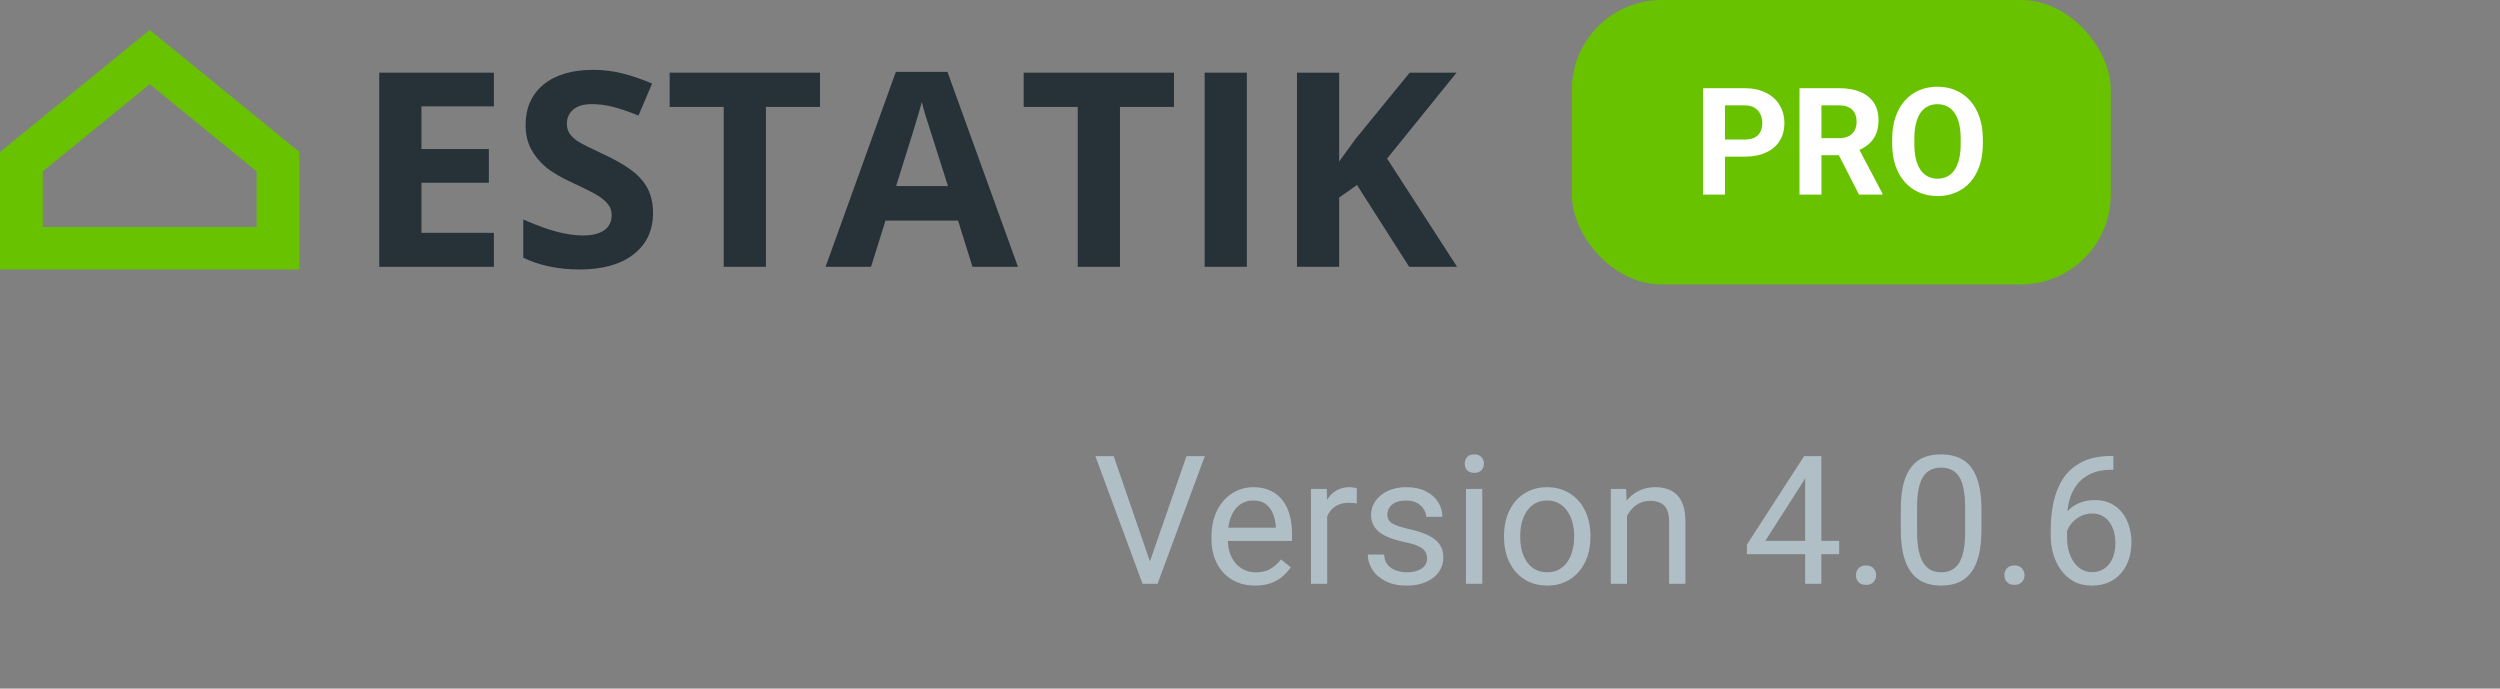 <svg width="167" height="46" viewBox="0 0 167 46" fill="none" xmlns="http://www.w3.org/2000/svg">
<rect x="0" y="0" width="167" height="46" fill="#808080" stroke="none"/>
<path d="M2.857 10.201H0V18H20V10.201H17.143V15.164H2.857V10.201Z" fill="#69C200"/>
<path fill-rule="evenodd" clip-rule="evenodd" d="M10 5.624L1.715 12.376L0 10.153L9.978 2.022L9.995 2L10 2.004L10.005 2L10.022 2.022L20 10.153L18.285 12.376L10 5.624Z" fill="#69C200"/>
<path d="M32.992 17.823H25.333V4.853H32.992V7.106H28.153V9.954H32.655V12.207H28.153V15.552H32.992V17.823Z" fill="#263238"/>
<path d="M43.624 14.221C43.624 15.392 43.191 16.314 42.324 16.989C41.463 17.663 40.262 18 38.722 18C37.303 18 36.048 17.74 34.956 17.219V14.664C35.854 15.055 36.612 15.33 37.23 15.489C37.855 15.649 38.425 15.729 38.94 15.729C39.559 15.729 40.032 15.614 40.359 15.383C40.693 15.152 40.859 14.809 40.859 14.354C40.859 14.1 40.787 13.875 40.641 13.68C40.495 13.479 40.28 13.286 39.995 13.103C39.716 12.92 39.143 12.627 38.276 12.225C37.464 11.852 36.854 11.495 36.448 11.151C36.042 10.808 35.717 10.409 35.475 9.954C35.232 9.498 35.111 8.966 35.111 8.357C35.111 7.21 35.508 6.308 36.303 5.651C37.103 4.995 38.206 4.667 39.613 4.667C40.304 4.667 40.962 4.746 41.587 4.906C42.218 5.066 42.876 5.291 43.561 5.58L42.651 7.718C41.942 7.434 41.353 7.236 40.887 7.124C40.426 7.012 39.971 6.955 39.522 6.955C38.989 6.955 38.579 7.077 38.294 7.319C38.009 7.562 37.867 7.878 37.867 8.268C37.867 8.511 37.925 8.724 38.04 8.907C38.155 9.084 38.337 9.259 38.586 9.43C38.84 9.596 39.437 9.898 40.377 10.335C41.62 10.915 42.472 11.497 42.933 12.083C43.394 12.662 43.624 13.375 43.624 14.221Z" fill="#263238"/>
<path d="M51.164 17.823H48.345V7.142H44.734V4.853H54.776V7.142H51.164V17.823Z" fill="#263238"/>
<path d="M64.962 17.823L63.998 14.735H59.15L58.186 17.823H55.148L59.842 4.8H63.289L68 17.823H64.962ZM63.325 12.429C62.434 9.632 61.931 8.049 61.815 7.683C61.706 7.316 61.627 7.026 61.579 6.813C61.379 7.57 60.806 9.442 59.86 12.429H63.325Z" fill="#263238"/>
<path d="M74.813 17.823H71.993V7.142H68.382V4.853H78.424V7.142H74.813V17.823Z" fill="#263238"/>
<path d="M80.47 17.823V4.853H83.29V17.823H80.47Z" fill="#263238"/>
<path d="M97.333 17.823H94.132L90.648 12.358L89.457 13.192V17.823H86.637V4.853H89.457V10.788L90.566 9.262L94.168 4.853H97.297L92.658 10.593L97.333 17.823Z" fill="#263238"/>
<rect x="105" width="36" height="19" rx="6" fill="#69C200"/>
<path d="M116.53 10.466H114.719V9.323H116.53C116.81 9.323 117.038 9.278 117.214 9.187C117.39 9.092 117.518 8.962 117.6 8.796C117.681 8.63 117.722 8.443 117.722 8.234C117.722 8.023 117.681 7.826 117.6 7.644C117.518 7.461 117.39 7.315 117.214 7.204C117.038 7.093 116.81 7.038 116.53 7.038H115.227V13H113.762V5.891H116.53C117.087 5.891 117.564 5.992 117.961 6.193C118.361 6.392 118.667 6.667 118.879 7.019C119.09 7.37 119.196 7.772 119.196 8.225C119.196 8.684 119.09 9.081 118.879 9.416C118.667 9.751 118.361 10.01 117.961 10.192C117.564 10.375 117.087 10.466 116.53 10.466ZM120.207 5.891H122.858C123.402 5.891 123.869 5.972 124.26 6.135C124.654 6.298 124.956 6.538 125.168 6.857C125.38 7.176 125.485 7.569 125.485 8.034C125.485 8.415 125.42 8.742 125.29 9.016C125.163 9.286 124.982 9.512 124.748 9.694C124.517 9.873 124.245 10.017 123.933 10.124L123.469 10.368H121.164L121.154 9.226H122.868C123.125 9.226 123.339 9.18 123.508 9.089C123.677 8.998 123.804 8.871 123.889 8.708C123.977 8.545 124.021 8.356 124.021 8.142C124.021 7.914 123.978 7.717 123.894 7.551C123.809 7.385 123.68 7.258 123.508 7.17C123.335 7.082 123.119 7.038 122.858 7.038H121.672V13H120.207V5.891ZM124.182 13L122.561 9.831L124.108 9.821L125.749 12.932V13H124.182ZM132.453 9.279V9.616C132.453 10.157 132.38 10.642 132.233 11.071C132.087 11.501 131.88 11.867 131.613 12.17C131.346 12.469 131.027 12.699 130.656 12.858C130.288 13.018 129.88 13.098 129.431 13.098C128.985 13.098 128.576 13.018 128.205 12.858C127.837 12.699 127.518 12.469 127.248 12.17C126.978 11.867 126.768 11.501 126.618 11.071C126.472 10.642 126.398 10.157 126.398 9.616V9.279C126.398 8.736 126.472 8.251 126.618 7.824C126.765 7.395 126.971 7.028 127.238 6.726C127.508 6.423 127.827 6.192 128.195 6.032C128.566 5.873 128.975 5.793 129.421 5.793C129.87 5.793 130.279 5.873 130.646 6.032C131.018 6.192 131.337 6.423 131.604 6.726C131.874 7.028 132.082 7.395 132.229 7.824C132.378 8.251 132.453 8.736 132.453 9.279ZM130.974 9.616V9.27C130.974 8.892 130.939 8.56 130.871 8.273C130.803 7.987 130.702 7.746 130.568 7.551C130.435 7.355 130.272 7.209 130.08 7.111C129.888 7.01 129.668 6.96 129.421 6.96C129.174 6.96 128.954 7.01 128.762 7.111C128.573 7.209 128.412 7.355 128.278 7.551C128.148 7.746 128.049 7.987 127.98 8.273C127.912 8.56 127.878 8.892 127.878 9.27V9.616C127.878 9.991 127.912 10.323 127.98 10.612C128.049 10.899 128.15 11.141 128.283 11.34C128.417 11.535 128.579 11.683 128.771 11.784C128.964 11.885 129.183 11.935 129.431 11.935C129.678 11.935 129.898 11.885 130.09 11.784C130.282 11.683 130.443 11.535 130.573 11.34C130.703 11.141 130.803 10.899 130.871 10.612C130.939 10.323 130.974 9.991 130.974 9.616Z" fill="white"/>
<path d="M76.744 37.705L79.258 30.469H80.482L77.324 39H76.451L76.744 37.705ZM74.394 30.469L76.885 37.705L77.195 39H76.322L73.17 30.469H74.394ZM83.84 39.117C83.398 39.117 82.998 39.043 82.639 38.895C82.283 38.742 81.977 38.529 81.719 38.256C81.465 37.982 81.269 37.658 81.133 37.283C80.996 36.908 80.928 36.498 80.928 36.053V35.807C80.928 35.291 81.004 34.832 81.156 34.43C81.309 34.023 81.516 33.68 81.777 33.398C82.039 33.117 82.336 32.904 82.668 32.76C83 32.615 83.344 32.543 83.699 32.543C84.152 32.543 84.543 32.621 84.871 32.777C85.203 32.934 85.475 33.152 85.686 33.434C85.897 33.711 86.053 34.039 86.154 34.418C86.256 34.793 86.307 35.203 86.307 35.648V36.135H81.572V35.25H85.223V35.168C85.207 34.887 85.148 34.613 85.047 34.348C84.949 34.082 84.793 33.863 84.578 33.691C84.363 33.52 84.07 33.434 83.699 33.434C83.453 33.434 83.227 33.486 83.019 33.592C82.812 33.693 82.635 33.846 82.486 34.049C82.338 34.252 82.223 34.5 82.141 34.793C82.059 35.086 82.018 35.424 82.018 35.807V36.053C82.018 36.353 82.059 36.637 82.141 36.902C82.227 37.164 82.35 37.395 82.51 37.594C82.674 37.793 82.871 37.949 83.102 38.062C83.336 38.176 83.602 38.232 83.898 38.232C84.281 38.232 84.606 38.154 84.871 37.998C85.137 37.842 85.369 37.633 85.568 37.371L86.225 37.893C86.088 38.1 85.914 38.297 85.703 38.484C85.492 38.672 85.232 38.824 84.924 38.941C84.619 39.059 84.258 39.117 83.84 39.117ZM88.656 33.656V39H87.572V32.66H88.627L88.656 33.656ZM90.637 32.625L90.631 33.633C90.541 33.613 90.455 33.602 90.373 33.598C90.295 33.59 90.205 33.586 90.103 33.586C89.853 33.586 89.633 33.625 89.441 33.703C89.25 33.781 89.088 33.891 88.955 34.031C88.822 34.172 88.717 34.34 88.639 34.535C88.564 34.727 88.516 34.938 88.492 35.168L88.188 35.344C88.188 34.961 88.225 34.602 88.299 34.266C88.377 33.93 88.496 33.633 88.656 33.375C88.816 33.113 89.019 32.91 89.266 32.766C89.516 32.617 89.812 32.543 90.156 32.543C90.234 32.543 90.324 32.553 90.426 32.572C90.527 32.588 90.598 32.605 90.637 32.625ZM95.33 37.318C95.33 37.162 95.295 37.018 95.225 36.885C95.158 36.748 95.019 36.625 94.809 36.516C94.602 36.402 94.289 36.305 93.871 36.223C93.519 36.148 93.201 36.06 92.916 35.959C92.635 35.857 92.394 35.734 92.195 35.59C92 35.445 91.85 35.275 91.744 35.08C91.639 34.885 91.586 34.656 91.586 34.395C91.586 34.145 91.641 33.908 91.75 33.685C91.863 33.463 92.022 33.266 92.225 33.094C92.432 32.922 92.68 32.787 92.969 32.69C93.258 32.592 93.58 32.543 93.936 32.543C94.443 32.543 94.877 32.633 95.236 32.812C95.596 32.992 95.871 33.232 96.062 33.533C96.254 33.83 96.35 34.16 96.35 34.523H95.266C95.266 34.348 95.213 34.178 95.107 34.014C95.006 33.846 94.856 33.707 94.656 33.598C94.461 33.488 94.221 33.434 93.936 33.434C93.635 33.434 93.391 33.48 93.203 33.574C93.019 33.664 92.885 33.779 92.799 33.92C92.717 34.06 92.676 34.209 92.676 34.365C92.676 34.482 92.695 34.588 92.734 34.682C92.777 34.772 92.852 34.855 92.957 34.934C93.062 35.008 93.211 35.078 93.402 35.145C93.594 35.211 93.838 35.277 94.135 35.344C94.654 35.461 95.082 35.602 95.418 35.766C95.754 35.93 96.004 36.131 96.168 36.369C96.332 36.607 96.414 36.897 96.414 37.236C96.414 37.514 96.356 37.768 96.238 37.998C96.125 38.228 95.959 38.428 95.74 38.596C95.525 38.76 95.268 38.889 94.967 38.982C94.67 39.072 94.336 39.117 93.965 39.117C93.406 39.117 92.934 39.018 92.547 38.818C92.16 38.619 91.867 38.361 91.668 38.045C91.469 37.728 91.369 37.395 91.369 37.043H92.459C92.475 37.34 92.561 37.576 92.717 37.752C92.873 37.924 93.064 38.047 93.291 38.121C93.518 38.191 93.742 38.227 93.965 38.227C94.262 38.227 94.51 38.188 94.709 38.109C94.912 38.031 95.066 37.924 95.172 37.787C95.277 37.65 95.33 37.494 95.33 37.318ZM99.016 32.66V39H97.926V32.66H99.016ZM97.844 30.979C97.844 30.803 97.897 30.654 98.002 30.533C98.111 30.412 98.272 30.352 98.482 30.352C98.689 30.352 98.848 30.412 98.957 30.533C99.07 30.654 99.127 30.803 99.127 30.979C99.127 31.146 99.07 31.291 98.957 31.412C98.848 31.529 98.689 31.588 98.482 31.588C98.272 31.588 98.111 31.529 98.002 31.412C97.897 31.291 97.844 31.146 97.844 30.979ZM100.469 35.9V35.766C100.469 35.309 100.535 34.885 100.668 34.494C100.801 34.1 100.992 33.758 101.242 33.469C101.492 33.176 101.795 32.949 102.15 32.789C102.506 32.625 102.904 32.543 103.346 32.543C103.791 32.543 104.191 32.625 104.547 32.789C104.906 32.949 105.211 33.176 105.461 33.469C105.715 33.758 105.908 34.1 106.041 34.494C106.174 34.885 106.24 35.309 106.24 35.766V35.9C106.24 36.357 106.174 36.781 106.041 37.172C105.908 37.562 105.715 37.904 105.461 38.197C105.211 38.486 104.908 38.713 104.553 38.877C104.201 39.037 103.803 39.117 103.357 39.117C102.912 39.117 102.512 39.037 102.156 38.877C101.801 38.713 101.496 38.486 101.242 38.197C100.992 37.904 100.801 37.562 100.668 37.172C100.535 36.781 100.469 36.357 100.469 35.9ZM101.553 35.766V35.9C101.553 36.217 101.59 36.516 101.664 36.797C101.738 37.074 101.85 37.32 101.998 37.535C102.15 37.75 102.34 37.92 102.566 38.045C102.793 38.166 103.057 38.227 103.357 38.227C103.654 38.227 103.914 38.166 104.137 38.045C104.363 37.92 104.551 37.75 104.699 37.535C104.848 37.32 104.959 37.074 105.033 36.797C105.111 36.516 105.15 36.217 105.15 35.9V35.766C105.15 35.453 105.111 35.158 105.033 34.881C104.959 34.6 104.846 34.352 104.693 34.137C104.545 33.918 104.357 33.746 104.131 33.621C103.908 33.496 103.646 33.434 103.346 33.434C103.049 33.434 102.787 33.496 102.561 33.621C102.338 33.746 102.15 33.918 101.998 34.137C101.85 34.352 101.738 34.6 101.664 34.881C101.59 35.158 101.553 35.453 101.553 35.766ZM108.684 34.014V39H107.6V32.66H108.625L108.684 34.014ZM108.426 35.59L107.975 35.572C107.979 35.139 108.043 34.738 108.168 34.371C108.293 34 108.469 33.678 108.695 33.404C108.922 33.131 109.191 32.92 109.504 32.772C109.82 32.619 110.17 32.543 110.553 32.543C110.865 32.543 111.146 32.586 111.396 32.672C111.646 32.754 111.859 32.887 112.035 33.07C112.215 33.254 112.352 33.492 112.445 33.785C112.539 34.074 112.586 34.428 112.586 34.846V39H111.496V34.834C111.496 34.502 111.447 34.236 111.35 34.037C111.252 33.834 111.109 33.688 110.922 33.598C110.734 33.504 110.504 33.457 110.23 33.457C109.961 33.457 109.715 33.514 109.492 33.627C109.273 33.74 109.084 33.897 108.924 34.096C108.768 34.295 108.645 34.523 108.555 34.781C108.469 35.035 108.426 35.305 108.426 35.59ZM122.857 36.129V37.02H116.693V36.381L120.514 30.469H121.398L120.449 32.18L117.924 36.129H122.857ZM121.668 30.469V39H120.584V30.469H121.668ZM123.977 38.426C123.977 38.242 124.033 38.088 124.146 37.963C124.264 37.834 124.432 37.77 124.65 37.77C124.869 37.77 125.035 37.834 125.148 37.963C125.266 38.088 125.324 38.242 125.324 38.426C125.324 38.605 125.266 38.758 125.148 38.883C125.035 39.008 124.869 39.07 124.65 39.07C124.432 39.07 124.264 39.008 124.146 38.883C124.033 38.758 123.977 38.605 123.977 38.426ZM132.361 34.055V35.355C132.361 36.055 132.299 36.645 132.174 37.125C132.049 37.605 131.869 37.992 131.635 38.285C131.4 38.578 131.117 38.791 130.785 38.924C130.457 39.053 130.086 39.117 129.672 39.117C129.344 39.117 129.041 39.076 128.764 38.994C128.486 38.912 128.236 38.781 128.014 38.602C127.795 38.418 127.607 38.18 127.451 37.887C127.295 37.594 127.176 37.238 127.094 36.82C127.012 36.402 126.971 35.914 126.971 35.355V34.055C126.971 33.355 127.033 32.77 127.158 32.297C127.287 31.824 127.469 31.445 127.703 31.16C127.938 30.871 128.219 30.664 128.547 30.539C128.879 30.414 129.25 30.352 129.66 30.352C129.992 30.352 130.297 30.393 130.574 30.475C130.855 30.553 131.105 30.68 131.324 30.855C131.543 31.027 131.729 31.258 131.881 31.547C132.037 31.832 132.156 32.182 132.238 32.596C132.32 33.01 132.361 33.496 132.361 34.055ZM131.271 35.531V33.873C131.271 33.49 131.248 33.154 131.201 32.865C131.158 32.572 131.094 32.322 131.008 32.115C130.922 31.908 130.812 31.74 130.68 31.611C130.551 31.482 130.4 31.389 130.229 31.33C130.061 31.268 129.871 31.236 129.66 31.236C129.402 31.236 129.174 31.285 128.975 31.383C128.775 31.477 128.607 31.627 128.471 31.834C128.338 32.041 128.236 32.312 128.166 32.648C128.096 32.984 128.061 33.393 128.061 33.873V35.531C128.061 35.914 128.082 36.252 128.125 36.545C128.172 36.838 128.24 37.092 128.33 37.307C128.42 37.518 128.529 37.691 128.658 37.828C128.787 37.965 128.936 38.066 129.104 38.133C129.275 38.195 129.465 38.227 129.672 38.227C129.938 38.227 130.17 38.176 130.369 38.074C130.568 37.973 130.734 37.815 130.867 37.6C131.004 37.381 131.105 37.102 131.172 36.762C131.238 36.418 131.271 36.008 131.271 35.531ZM133.891 38.426C133.891 38.242 133.947 38.088 134.061 37.963C134.178 37.834 134.346 37.77 134.564 37.77C134.783 37.77 134.949 37.834 135.062 37.963C135.18 38.088 135.238 38.242 135.238 38.426C135.238 38.605 135.18 38.758 135.062 38.883C134.949 39.008 134.783 39.07 134.564 39.07C134.346 39.07 134.178 39.008 134.061 38.883C133.947 38.758 133.891 38.605 133.891 38.426ZM141.08 30.457H141.174V31.377H141.08C140.506 31.377 140.025 31.471 139.639 31.658C139.252 31.842 138.945 32.09 138.719 32.402C138.492 32.711 138.328 33.059 138.227 33.445C138.129 33.832 138.08 34.225 138.08 34.623V35.877C138.08 36.256 138.125 36.592 138.215 36.885C138.305 37.174 138.428 37.418 138.584 37.617C138.74 37.816 138.916 37.967 139.111 38.068C139.311 38.17 139.518 38.221 139.732 38.221C139.982 38.221 140.205 38.174 140.4 38.08C140.596 37.982 140.76 37.848 140.893 37.676C141.029 37.5 141.133 37.293 141.203 37.055C141.273 36.816 141.309 36.555 141.309 36.27C141.309 36.016 141.277 35.772 141.215 35.537C141.152 35.299 141.057 35.088 140.928 34.904C140.799 34.717 140.637 34.57 140.441 34.465C140.25 34.355 140.021 34.301 139.756 34.301C139.455 34.301 139.174 34.375 138.912 34.523C138.654 34.668 138.441 34.859 138.273 35.098C138.109 35.332 138.016 35.588 137.992 35.865L137.418 35.859C137.473 35.422 137.574 35.049 137.723 34.74C137.875 34.428 138.062 34.174 138.285 33.978C138.512 33.779 138.764 33.635 139.041 33.545C139.322 33.451 139.619 33.404 139.932 33.404C140.357 33.404 140.725 33.484 141.033 33.645C141.342 33.805 141.596 34.02 141.795 34.289C141.994 34.555 142.141 34.855 142.234 35.191C142.332 35.523 142.381 35.865 142.381 36.217C142.381 36.619 142.324 36.996 142.211 37.348C142.098 37.699 141.928 38.008 141.701 38.273C141.479 38.539 141.203 38.746 140.875 38.895C140.547 39.043 140.166 39.117 139.732 39.117C139.271 39.117 138.869 39.023 138.525 38.836C138.182 38.645 137.896 38.391 137.67 38.074C137.443 37.758 137.273 37.406 137.16 37.02C137.047 36.633 136.99 36.24 136.99 35.842V35.332C136.99 34.73 137.051 34.141 137.172 33.562C137.293 32.984 137.502 32.461 137.799 31.992C138.1 31.523 138.516 31.15 139.047 30.873C139.578 30.596 140.256 30.457 141.08 30.457Z" fill="#B0BEC5"/>
</svg>
